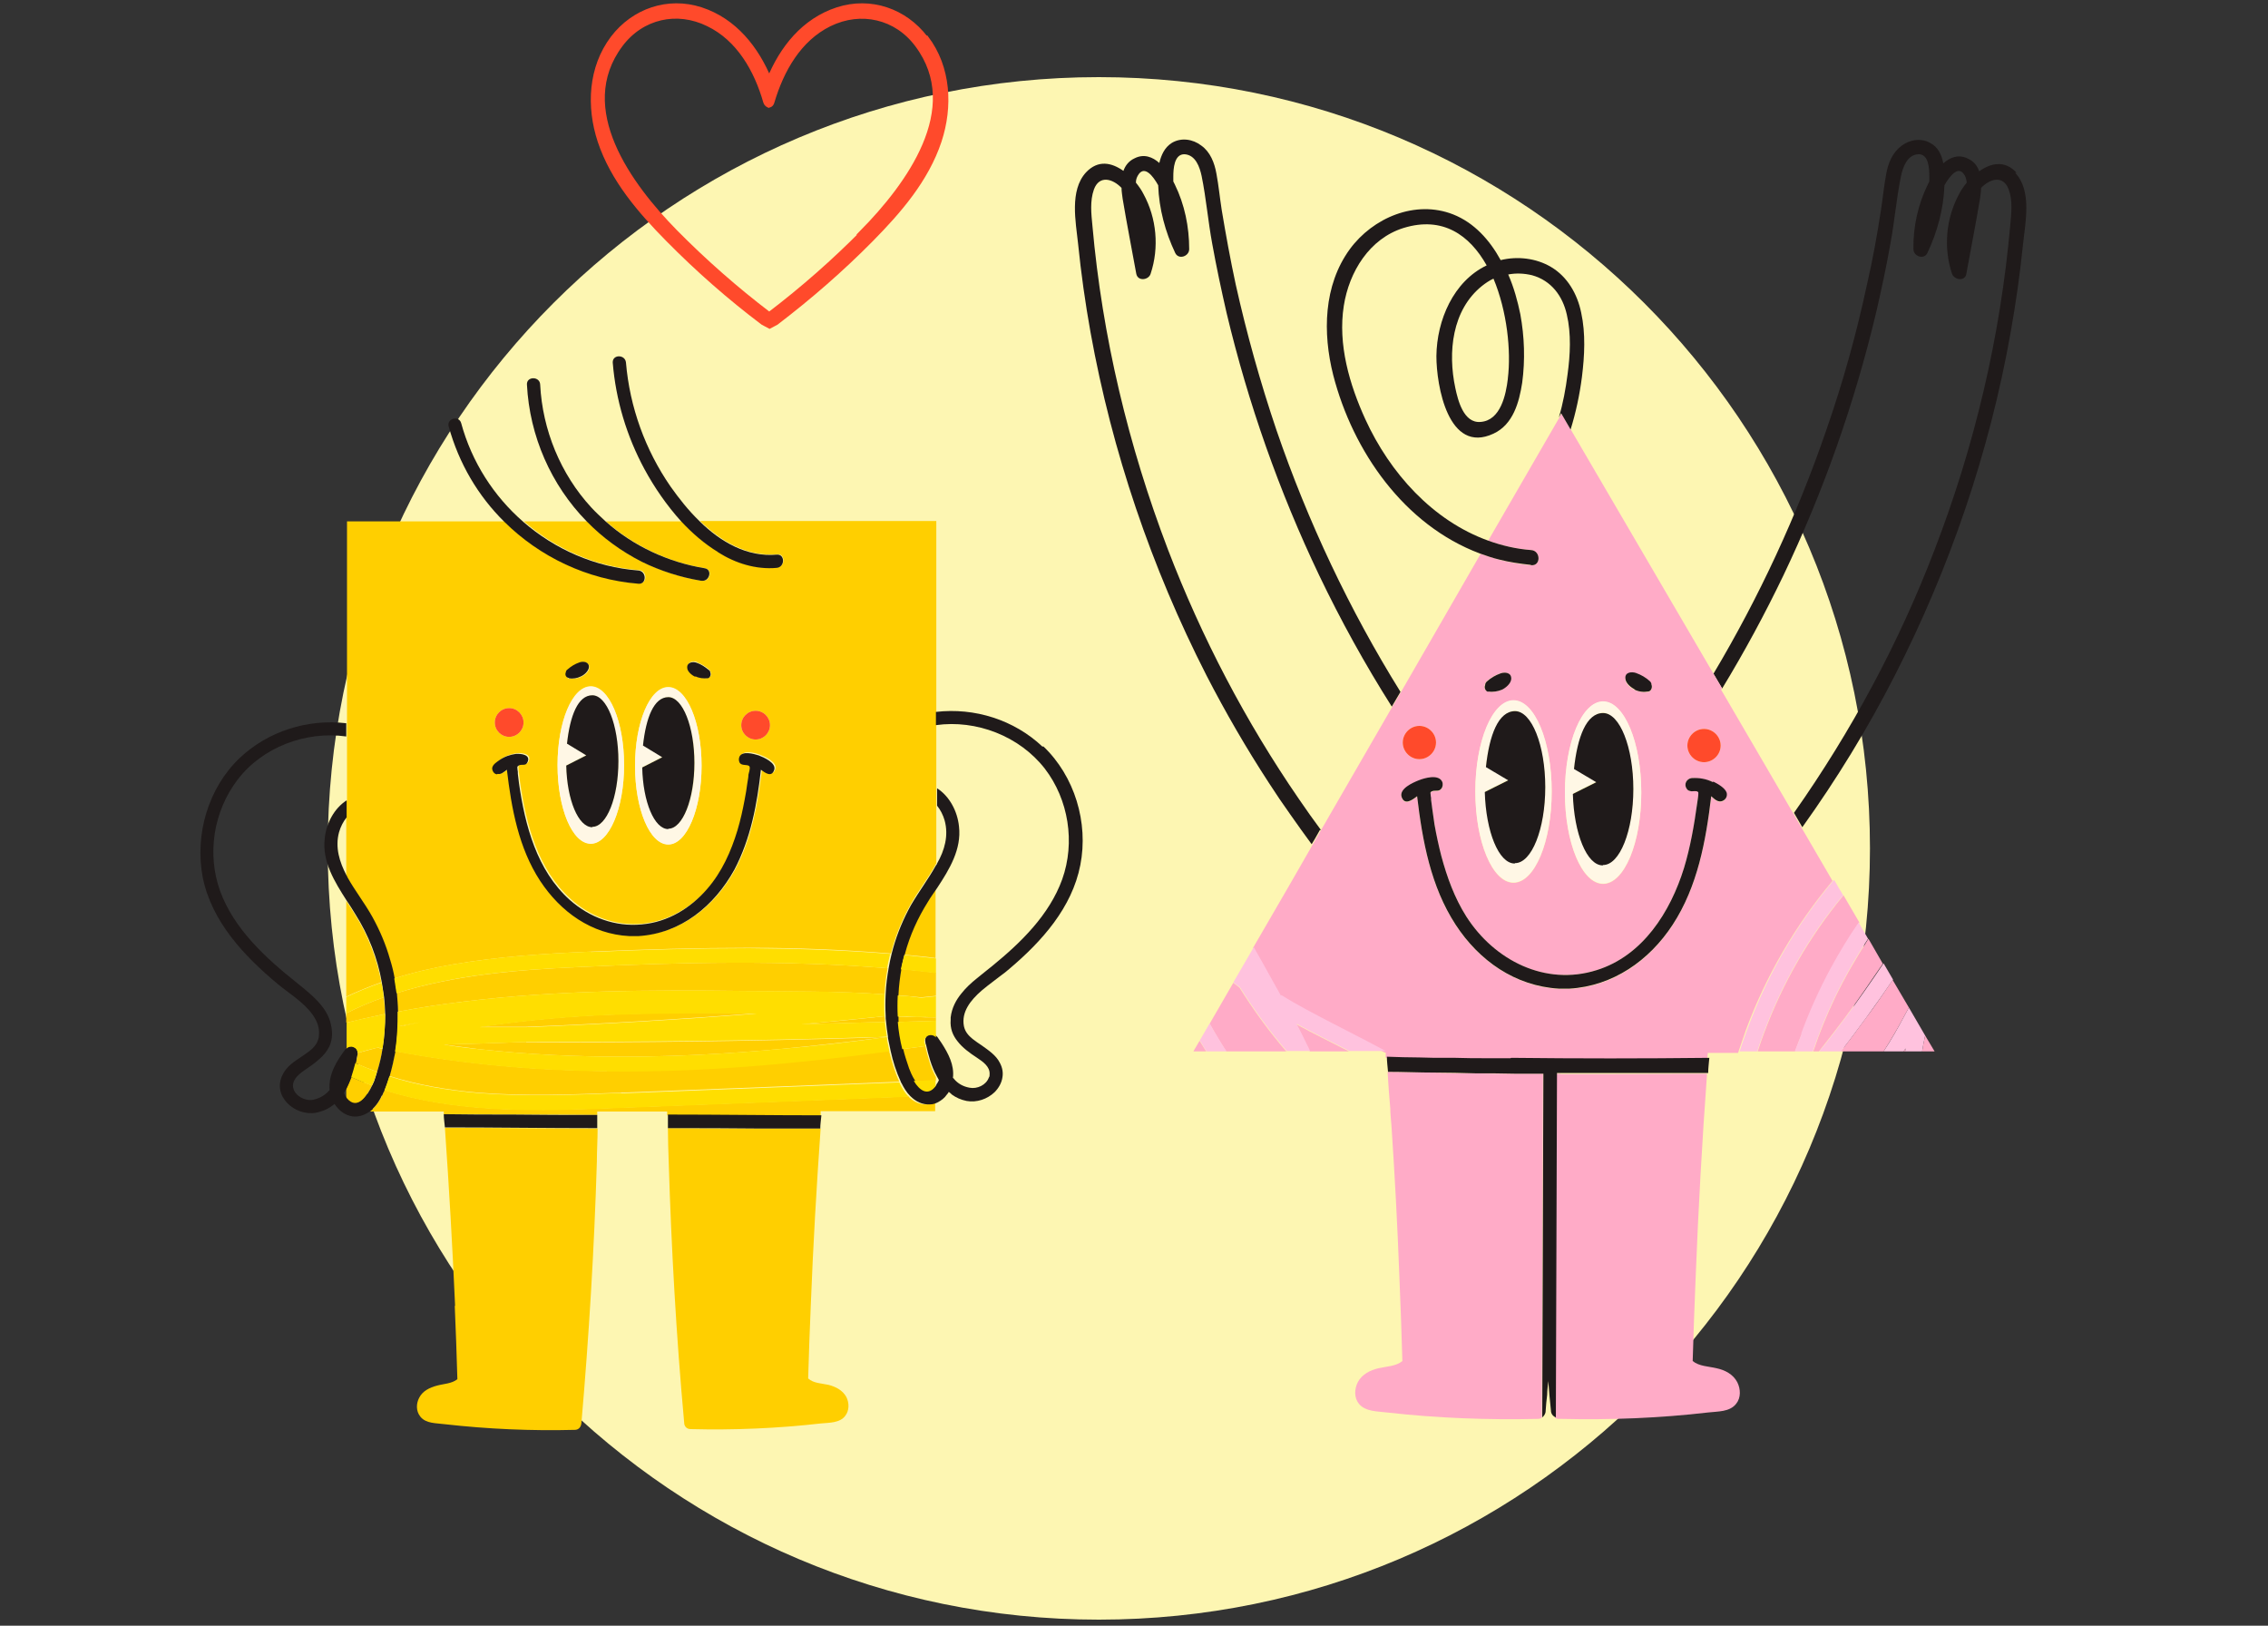 <?xml version="1.0" encoding="UTF-8"?>
<svg id="_레이어_1" data-name="레이어 1" xmlns="http://www.w3.org/2000/svg" version="1.1" viewBox="0 0 600 430">
  <rect x="0" y="0" width="600" height="430" fill="#333333" stroke="none"/>
  <defs>
    <style>
      .cls-1 {
        fill: none;
        stroke: #ff4a2b;
        stroke-miterlimit: 10;
        stroke-width: 1.4px;
      }

      .cls-2 {
        fill: #fff7e5;
      }

      .cls-2, .cls-3, .cls-4, .cls-5, .cls-6, .cls-7, .cls-8, .cls-9 {
        stroke-width: 0px;
      }

      .cls-3 {
        fill: #ffde00;
      }

      .cls-4 {
        fill: #fdf6b2;
      }

      .cls-5 {
        fill: #1f1a1a;
      }

      .cls-6 {
        fill: #ffc2de;
      }

      .cls-7 {
        fill: #ffcf00;
      }

      .cls-8 {
        fill: #ff4a2b;
      }

      .cls-9 {
        fill: #ffabc7;
      }
    </style>
  </defs>
  <path class="cls-4" d="M290.7,428.4c112.7,0,204-91.3,204-204S403.4,20.4,290.7,20.4,86.7,111.7,86.7,224.4s91.3,204,204,204"/>
  <path class="cls-5" d="M533.5,45.7c-3.1-3.4-6.8-2.6-9.9-.4-.5-1.4-1.4-2.6-2.9-3.3-2.5-1.3-4.8-.4-6.6,1.2-.4-2.1-1.3-4.2-3.3-5.3-2.5-1.5-5.6-1-7.8.7-2.4,1.8-3.5,4.6-4,7.4-.6,3.2-.9,6.4-1.4,9.6-1,6.6-2.2,13.2-3.7,19.7-2.8,13.1-6.4,26-10.8,38.6-7.7,22.4-17.7,44-29.8,64.3l2.3,3.9c5.9-9.7,11.3-19.7,16.2-29.9,10.6-22.2,18.8-45.5,24.5-69.4,1.4-6,2.7-12.1,3.8-18.3,1.1-5.9,1.6-12,2.8-17.9.5-2.3,1.6-5.6,4.5-5.8,2.9-.2,3,3.9,3,5.9,0,.4,0,.9,0,1.3-.1.3-.3.5-.4.8-2.6,5.3-3.9,11.2-3.8,17.1,0,1.9,2.8,2.9,3.7,1,2.6-5.5,4.3-11.7,4.5-17.9,1.5-2.6,3.6-5.1,5.1-3,.5.6.7,1.4.8,2.3-.8,1-1.5,2-2,3-3.5,6.4-4.2,14.2-1.9,21.1.6,1.7,3.5,2.1,3.8,0,1.2-6.6,2.5-13.2,3.6-19.8.1-.9.3-1.9.3-2.9,0,0,0,0,0,0,2.4-2.5,5.9-3.4,7.3.4,1.1,3,.7,6.4.4,9.6-2.6,29.3-9.4,58.2-20,85.7-9.4,24.6-22,48-37.2,69.6l2.2,3.8c9.1-12.7,17.3-26.1,24.4-40,14.6-28.5,25.1-59.2,30.7-90.8,1.4-7.8,2.5-15.6,3.3-23.5.6-5.7,2.4-14.1-2.1-18.8"/>
  <path class="cls-9" d="M412.9,284h-1.2c0,.2,0,.3,0,.5-.1,30.2-.2,60.4-.3,90.6.2,0,.5.1.7.2.3,0,.7,0,1,0,13,.3,25.9-.2,38.8-1.7,2.5-.3,5.7-.1,7.4-2.3,1.3-1.6,1.2-3.9.3-5.7-1.1-2.1-3.2-3.2-5.5-3.7-2.1-.5-4.6-.5-6.3-1.9.2-7.5.5-15,.8-22.5.7-17.9,1.7-35.7,3-53.5-1.4,0-2.8,0-4.2,0-11.5.1-23.1.1-34.6.1"/>
  <path class="cls-9" d="M408.2,284c-2.4,0-4.9,0-7.3,0-3.6,0-7.1,0-10.7-.1-3.6,0-7.2,0-10.8-.2-4.1,0-8.2-.1-12.3-.2,0,0,0,.1,0,.2.2,3.2.4,6.3.7,9.5,0,1.5.2,2.9.3,4.4.9,13.3,1.6,26.6,2.1,39.9.3,7.5.6,15,.8,22.5-1.7,1.4-4.1,1.4-6.3,1.9-2.2.5-4.4,1.6-5.5,3.7-.9,1.8-1,4.1.3,5.7,1.7,2.1,5,2,7.4,2.3,13.2,1.5,26.6,2,39.9,1.7.4,0,.8-.1,1.1-.3.1-30.1.2-60.3.3-90.4,0-.2,0-.4,0-.5"/>
  <path class="cls-9" d="M326.3,259.9l-6.3,10.9c.6,1.1,1.3,2.2,1.9,3.3.8,1.4,1.7,2.7,2.5,4h15.9c-4.6-5.3-8.7-11-12.4-16.9-.6-.4-1.1-.9-1.7-1.3"/>
  <path class="cls-9" d="M346.5,278.1h10.4c-4.7-2.4-9.4-4.7-14-7.2,1.2,2.4,2.4,4.8,3.6,7.2"/>
  <path class="cls-9" d="M317.4,275.2l-1.7,2.9h3.4c-.4-.7-.9-1.4-1.3-2.1-.2-.3-.3-.5-.5-.8"/>
  <path class="cls-9" d="M503.6,278.1h.4c0-.3,0-.6.1-.8-.2.3-.4.6-.5.8"/>
  <path class="cls-9" d="M511.8,278.1l-2.5-4.2c-.3,1.4-.6,2.8-.8,4.2h3.3Z"/>
  <path class="cls-9" d="M486.9,278.1h11.4c2-3.1,3.8-6.2,5.5-9.4.4-.7.8-1.5,1.2-2.2l-4.3-7.3c-2.3,3.4-4.6,6.8-7.1,10.1-2.2,3-4.4,6-6.7,8.9"/>
  <path class="cls-9" d="M464.9,278.1h10c.6-1.7,1.2-3.3,1.8-4.7,2.2-5.9,4.8-11.7,7.8-17.3,2.3-4.2,4.7-8.2,7.4-12.1l-4.2-7.2c-9,10.9-16.1,23.2-21,36.4-.6,1.6-1.2,3.3-1.7,4.9"/>
  <path class="cls-9" d="M479.7,278.1h1.5c.4-.5.8-1,1.1-1.4,3.8-4.8,7.5-9.7,11-14.8,1.6-2.3,3.2-4.7,4.8-7l-3.8-6.6c-3.3,5.1-6.3,10.3-8.9,15.7-2.2,4.6-4.1,9.3-5.7,14.1"/>
  <path class="cls-9" d="M455.8,211.9c-1.2.6-2.2-.4-3.1-1.2-1.4,11.8-3.6,23.9-10.2,34-6.2,9.5-15.7,16.2-27.3,16.9,0,0,0,0,0,0-.9,0-1.8,0-2.8,0,0,0,0,0,0,0-11.5-.7-21.1-7.4-27.3-16.9-6.6-10.1-8.8-22.2-10.2-34-1.3,1-3.3,2.5-4.1.2-.7-2.1,3-3.8,4.5-4.4,1.5-.6,5.2-1.7,6.2.3.3.6.2,1.4-.2,1.9-.7.9-1.6.3-2.5.7-.6.3-.4.5-.3,1.2,0,.4,0,.7.1,1.1,0,.8.2,1.6.3,2.3.2,1.4.4,2.8.6,4.1.5,2.8,1,5.6,1.8,8.3,1.5,5.6,3.5,11.1,6.6,16,7.3,11.6,20.8,18.5,34.5,14.2,12.2-3.8,19.5-15.4,23.1-27,1.7-5.6,2.8-11.4,3.5-17.2,0-.7.4-1.7.3-2.5,0-.7.3-.3-.4-.6-.4-.2-.9,0-1.4,0-.5,0-.9-.2-1.3-.7-.8-1.2,0-2.6,1.3-2.8,0,0,0,0,0,0,0,0,0,0,.1,0,1.9,0,3.8.3,5.6,1.1,1.1.6,3.2,1.6,3.5,3,.2.8-.2,1.7-1,2.1M375.5,192c2.4,0,4.4,2,4.4,4.4s-2,4.4-4.4,4.4-4.4-2-4.4-4.4,2-4.4,4.4-4.4M400.4,185.3c5.6,0,10.1,10.8,10.1,24.1s-4.5,24.1-10.1,24.1-10.1-10.8-10.1-24.1,4.5-24.1,10.1-24.1M392.8,181.2c0-.3.1-.6.4-.9,1.1-1,2.3-1.7,3.7-2.2,1.2-.4,3-.2,2.8,1.5-.1,1.2-1.4,2.3-2.4,2.8-1.2.6-2.4.7-3.7.5-.7-.1-1.1-1.1-.8-1.8M424.1,185.6c5.6,0,10.1,10.8,10.1,24.1s-4.5,24.1-10.1,24.1-10.1-10.8-10.1-24.1,4.5-24.1,10.1-24.1M432.8,178.1c1.4.5,2.6,1.2,3.7,2.2.3.3.4.6.4.9.3.6,0,1.6-.8,1.8-1.3.2-2.5,0-3.7-.5-1-.5-2.3-1.6-2.4-2.8-.1-1.7,1.6-1.9,2.8-1.5M450.8,192.8c2.4,0,4.4,2,4.4,4.4s-2,4.4-4.4,4.4-4.4-2-4.4-4.4,2-4.4,4.4-4.4M455.6,182.1l-2.3-3.9-37.7-64.5-2.5-4.3-.6,1.1-18.8,32.5c3.6,1.3,7.4,2.2,11.4,2.5,2.5.2,2.6,4.2,0,4-2.8-.2-5.6-.7-8.3-1.4-1.7-.5-3.4-1-5.1-1.6l-21.1,36.6-2.3,3.9-17.8,30.8-1.1,1.9-1.3,2.3-.9,1.5-.5.9-5.4,9.4-9.8,16.9c.6,1.1,1.3,2.2,1.9,3.4,1.8,3.1,3.6,6.3,5.3,9.5,4.3,2.6,8.8,5,13.2,7.3,4.8,2.5,9.7,4.9,14.4,7.5h.3c0,0,0,.1,0,.2,0,.4,0,.8,0,1.2,2.9,0,5.7.1,8.6.2,2.3,0,4.6,0,7,.1.9,0,1.7,0,2.6,0,2.7,0,5.4,0,8.1.1.5,0,1,0,1.4,0,1.7,0,3.3,0,5,0,17.5.2,34.9.1,52.4,0,0-.6,0-1.2.1-1.7h8c.7-2.1,1.4-4.1,2.1-6.1,5.3-14.3,13.1-27.7,22.9-39.4l-8.1-13.9-2.2-3.8-19.2-32.9Z"/>
  <path class="cls-5" d="M393.7,182.9c1.3.2,2.5,0,3.7-.5,1-.5,2.3-1.6,2.4-2.8.1-1.7-1.6-1.9-2.8-1.5-1.4.5-2.6,1.2-3.7,2.2-.3.3-.4.6-.4.9-.3.6,0,1.6.8,1.8"/>
  <path class="cls-5" d="M432.4,182.4c1.2.6,2.4.7,3.7.5.7-.1,1.1-1.1.8-1.8,0-.3-.1-.6-.4-.9-1.1-1-2.3-1.7-3.7-2.2-1.2-.4-3-.2-2.8,1.5.1,1.2,1.4,2.3,2.4,2.8"/>
  <path class="cls-2" d="M393.1,202.8c.9-8.5,4-14.8,7.7-14.8s8,9,8,20.1-3.6,20.1-8,20.1-7.7-8.3-7.9-18.9l6.2-3.1-5.9-3.5ZM400.4,233.4c5.6,0,10.1-10.8,10.1-24.1s-4.5-24.1-10.1-24.1-10.1,10.8-10.1,24.1,4.5,24.1,10.1,24.1"/>
  <path class="cls-5" d="M400.8,228.3c4.4,0,8-9,8-20.1s-3.6-20.1-8-20.1-6.8,6.3-7.7,14.8l5.9,3.5-6.2,3.1c.3,10.5,3.7,18.9,7.9,18.9"/>
  <path class="cls-2" d="M416.4,203.3c.9-8.5,4-14.8,7.7-14.8s8,9,8,20.1-3.6,20.1-8,20.1-7.7-8.3-7.9-18.9l6.2-3.1-5.9-3.5ZM424.1,233.7c5.6,0,10.1-10.8,10.1-24.1s-4.5-24.1-10.1-24.1-10.1,10.8-10.1,24.1,4.5,24.1,10.1,24.1"/>
  <path class="cls-5" d="M424.1,228.8c4.4,0,8-9,8-20.1s-3.6-20.1-8-20.1-6.8,6.3-7.7,14.8l5.9,3.5-6.2,3.1c.3,10.5,3.7,18.9,7.9,18.9"/>
  <path class="cls-8" d="M450.8,201.6c2.4,0,4.4-2,4.4-4.4s-2-4.4-4.4-4.4-4.4,2-4.4,4.4,2,4.4,4.4,4.4"/>
  <path class="cls-8" d="M375.5,200.8c2.4,0,4.4-2,4.4-4.4s-2-4.4-4.4-4.4-4.4,2-4.4,4.4,2,4.4,4.4,4.4"/>
  <path class="cls-5" d="M398.9,100.2c-.5,4.2-1.9,11-7.2,11.4-4.5.4-6-5.7-6.7-9-2-9.4-.9-20.6,7.1-27,.9-.7,1.9-1.4,3-1.9,3.6,8.6,4.7,19.1,3.8,26.4M405.1,149.5c2.6.2,2.5-3.8,0-4-4-.3-7.8-1.2-11.4-2.5-14.7-5.3-26-17.9-32.5-32.1-4.2-9.2-7.3-19.8-5.7-30,1.4-9,6.8-17.8,15.8-20.6,10.4-3.2,17.5,1.9,22,9.9-8.8,4.2-13.2,14.5-13.3,24,0,7.7,3.1,26.1,15.1,20.5,5.2-2.4,6.8-8.3,7.6-13.5.8-6,.6-12.1-.5-18.1-.7-3.4-1.7-7.1-3.2-10.5,2.1-.4,4.2-.3,6.3.2,5.1,1.4,8.1,5.5,9.2,10.4,1.2,5.1.9,10.7.2,15.8-.5,3.9-1.2,7.7-2.3,11.4l.6-1.1,2.5,4.3c1.4-4.5,2.4-9.2,3-13.9.7-5.6,1-11.5-.2-17-1-4.9-3.6-9.5-8-12.1-3.9-2.3-8.8-2.9-13.3-1.8-2.9-5.3-7-9.9-12.6-12.1-10-3.9-21.2.9-27.3,9.2-7,9.6-7.2,22.2-4.4,33.3,5.2,20.2,18.8,39.7,38.8,47.2,1.7.6,3.4,1.2,5.1,1.6,2.7.7,5.5,1.1,8.3,1.4"/>
  <path class="cls-5" d="M453.2,206.9c-1.8-.9-3.6-1.2-5.6-1.1,0,0,0,0-.1,0,0,0,0,0,0,0-1.3.2-2.1,1.6-1.3,2.8.3.5.7.6,1.3.7.4,0,1-.1,1.4,0,.6.4.3,0,.4.6,0,.7-.2,1.7-.3,2.5-.8,5.8-1.8,11.6-3.5,17.2-3.6,11.6-10.9,23.2-23.1,27-13.6,4.3-27.1-2.6-34.5-14.2-3.1-4.9-5.1-10.4-6.6-16-.7-2.7-1.3-5.5-1.8-8.3-.2-1.4-.4-2.8-.6-4.2-.1-.8-.2-1.6-.3-2.3,0-.4,0-.7-.1-1.1,0-.7-.3-.9.3-1.2.9-.4,1.8.2,2.5-.7.4-.5.5-1.3.2-1.9-1-2-4.7-.9-6.2-.3-1.5.6-5.2,2.2-4.5,4.4.8,2.3,2.8.8,4.1-.2,1.4,11.8,3.6,23.9,10.2,34,6.2,9.5,15.7,16.2,27.3,16.9,0,0,0,0,0,0,.9,0,1.8,0,2.8,0,0,0,0,0,0,0,11.5-.7,21.1-7.4,27.3-16.9,6.6-10.1,8.8-22.2,10.2-34,.9.8,1.9,1.8,3.1,1.2.8-.4,1.2-1.2,1-2.1-.4-1.3-2.4-2.4-3.6-3"/>
  <path class="cls-5" d="M399.6,279.9c-1.7,0-3.3,0-5,0-.5,0-1,0-1.4,0-2.7,0-5.4,0-8.1-.1-.9,0-1.7,0-2.6,0-2.3,0-4.6,0-7-.1-2.9,0-5.7-.1-8.6-.2,0,1.3.2,2.7.3,4,4.1,0,8.2.2,12.3.2,3.6,0,7.2.1,10.8.2,3.6,0,7.1,0,10.7.1,2.4,0,4.9,0,7.3,0,0,.2,0,.4,0,.5-.1,30.1-.2,60.3-.3,90.4.5-.4.9-1,.9-1.7.1-1.4.2-2.8.4-4.3,0-1.2.2-2.4.3-3.6.2,2.6.4,5.2.7,7.8,0,.8.5,1.5,1.3,1.8.1-30.2.2-60.4.3-90.6,0-.2,0-.4,0-.5h1.2c11.5,0,23.1,0,34.6,0,1.4,0,2.8,0,4.2,0,0-1.3.2-2.7.3-4-17.5.2-34.9.2-52.4,0"/>
  <path class="cls-5" d="M349.5,219.6c-2-2.7-4-5.5-5.9-8.3-14.1-20.5-25.7-42.7-34.6-65.9-10.5-27.5-17.4-56.4-20-85.7-.3-3.1-.7-6.5.4-9.6,1.4-3.8,4.9-2.9,7.3-.4,0,0,0,0,0,0,0,1,.2,2,.3,2.9,1.1,6.6,2.4,13.2,3.6,19.8.4,2.1,3.3,1.7,3.8,0,2.3-6.9,1.6-14.7-1.9-21.1-.5-1-1.2-2-2-3,0-.9.3-1.6.8-2.3,1.6-2.1,3.7.5,5.1,3,.2,6.2,1.9,12.4,4.5,17.9.9,1.9,3.7.9,3.7-1,0-5.9-1.2-11.8-3.8-17.1-.1-.3-.3-.5-.4-.8,0-.4,0-.9,0-1.3,0-2,.2-6,3-5.9,2.9.2,4,3.4,4.5,5.8,1.2,5.9,1.7,12,2.8,17.9,1.1,6.1,2.4,12.2,3.8,18.3,5.7,23.9,13.9,47.2,24.5,69.4,5.7,11.9,12.1,23.5,19.2,34.7l2.3-3.9c-13.5-21.7-24.5-45-32.8-69.2-4.3-12.7-7.9-25.6-10.8-38.6-1.4-6.5-2.6-13.1-3.7-19.7-.5-3.2-.8-6.4-1.4-9.6-.5-2.8-1.6-5.7-4-7.4-2.2-1.7-5.3-2.2-7.8-.7-1.9,1.2-2.8,3.2-3.3,5.3-1.8-1.6-4.1-2.5-6.6-1.2-1.5.7-2.4,1.9-2.9,3.3-3.1-2.2-6.7-3-9.9.4-4.4,4.8-2.7,13.1-2.1,18.8.8,7.9,1.9,15.7,3.3,23.5,5.7,31.6,16.1,62.2,30.7,90.8,5,9.7,10.5,19.2,16.5,28.4,1.8,2.8,3.7,5.6,5.7,8.4,1.8,2.6,3.7,5.2,5.6,7.8l.9-1.5,1.3-2.3Z"/>
  <path class="cls-6" d="M338.9,263.4c-1.8-3.2-3.5-6.3-5.3-9.5-.6-1.1-1.3-2.2-1.9-3.4l-5.4,9.3c.5.5,1.1.9,1.7,1.3,3.7,5.9,7.8,11.6,12.4,16.9h6.2c-1.2-2.4-2.3-4.8-3.6-7.2,4.6,2.5,9.3,4.8,14,7.2h9.6c-4.8-2.6-9.6-5-14.4-7.5-4.4-2.3-8.9-4.6-13.2-7.3"/>
  <path class="cls-6" d="M320,270.7l-2.6,4.5c.2.3.3.5.5.8.4.7.8,1.4,1.3,2.1h5.3c-.9-1.3-1.7-2.7-2.5-4-.7-1.1-1.3-2.2-1.9-3.3"/>
  <path class="cls-6" d="M476.6,273.4c-.5,1.5-1.2,3.1-1.8,4.7h4.8c1.6-4.8,3.5-9.5,5.7-14.1,2.6-5.4,5.6-10.7,8.9-15.7l-2.5-4.3c-2.7,3.9-5.1,7.9-7.4,12.1-3,5.6-5.6,11.3-7.8,17.3"/>
  <path class="cls-6" d="M460.1,278.1h4.8c.5-1.7,1.1-3.3,1.7-4.9,4.9-13.2,12-25.6,21-36.4l-2.4-4.1c-9.8,11.6-17.6,25-22.9,39.4-.7,2-1.5,4-2.1,6.1"/>
  <path class="cls-6" d="M482.4,276.7c-.4.5-.8.9-1.1,1.4h5.7c2.3-2.9,4.5-5.9,6.7-8.9,2.4-3.3,4.8-6.7,7.1-10.1l-2.5-4.3c-1.6,2.4-3.2,4.7-4.8,7-3.5,5-7.2,10-11,14.8"/>
  <path class="cls-6" d="M498.3,278.1h5.3c.2-.3.4-.6.5-.8,0,.3-.1.6-.1.8h4.5c.2-1.4.5-2.8.8-4.2l-4.3-7.4c-.4.7-.8,1.5-1.2,2.2-1.7,3.2-3.5,6.4-5.5,9.4"/>
  <path class="cls-7" d="M91.6,288v2.5s0,0,0,0c2.7,3.6,5.5-.5,6.8-3.4-1.9-.7-3.7-1.4-5.5-2.2-.4,1-.8,2.1-1.3,3"/>
  <path class="cls-7" d="M94.6,278.5c0,.1,0,.3,0,.5-.1.7-.3,1.4-.5,2.2,1.9.9,3.8,1.6,5.7,2.3.6-2,1.1-4.1,1.4-6.1-.4,0-.9-.2-1.3-.3-1.8.5-3.5.9-5.3,1.4"/>
  <path class="cls-7" d="M91.6,270.5c3.4-.8,6.8-1.6,10.2-2.3,0-1.5-.1-2.9-.3-4.4-3.4,1.2-6.7,2.6-9.9,4.2v2.5Z"/>
  <path class="cls-7" d="M100.9,259.9c-1.2-6.3-3.5-12.5-7-18-.7-1.2-1.5-2.4-2.3-3.6v25.3c3-1.4,6.2-2.7,9.3-3.8"/>
  <path class="cls-7" d="M247.6,263.5v-6.2c-3.1-.4-6.2-.7-9.3-1-.4,2.3-.7,4.6-.8,6.9,2.1.2,4.2.4,6.2.6,1.3-.1,2.6-.3,3.9-.4"/>
  <path class="cls-7" d="M238.7,277.6c.4,1.8,1,3.6,1.6,5.3.3.8.8,2,1.5,3.1,1.9,0,3.9-.2,5.8-.2v-.9c-1.4-2.5-2.2-5.5-2.8-8.2-1,.1-2,.3-3,.4-1,.1-2.1.3-3.1.4"/>
  <path class="cls-7" d="M247.6,235.1c-.8,1.2-1.6,2.4-2.4,3.6-2.7,4.3-4.8,9-6.1,13.8,2.8.3,5.6.5,8.4.9v-18.3Z"/>
  <path class="cls-7" d="M247.6,269.1c-1.8,0-3.5,0-5.3-.1-1.6,0-3.2,0-4.8-.1,0,.5,0,.9,0,1.4,3.4-.1,6.7-.2,10.1-.3v-.8Z"/>
  <path class="cls-7" d="M176.7,298.4c0,2.9.1,5.8.2,8.7.7,23.1,2,46.2,4.1,69.2,0,1,.7,1.7,1.7,1.7,11.5.3,23.1-.2,34.5-1.5,2.1-.2,5-.1,6.4-2,1.1-1.4,1.1-3.4.3-5-1-1.8-2.8-2.7-4.7-3.2-1.8-.4-4-.4-5.4-1.7.2-6.5.4-13,.7-19.5.6-15.5,1.5-31.1,2.6-46.6-5.3,0-10.6,0-15.9,0-8.1,0-16.3,0-24.4-.1"/>
  <path class="cls-7" d="M120.3,345.3c.3,6.5.5,13,.7,19.5-1.5,1.2-3.6,1.2-5.4,1.7-1.9.5-3.8,1.4-4.7,3.2-.8,1.5-.9,3.5.3,5,1.5,1.9,4.3,1.7,6.4,2,11.5,1.3,23,1.8,34.5,1.5,1,0,1.6-.8,1.7-1.7,2-23,3.4-46.1,4.1-69.2,0-2.9.2-5.9.2-8.8-13.5,0-26.9-.2-40.4-.2,1.1,15.7,2,31.4,2.7,47.2"/>
  <path class="cls-7" d="M160.6,283.3c-18.8-.2-37.6-1.8-56.1-5.3,0,0,0,.1,0,.2-.4,2.1-.8,4.3-1.5,6.4,7.6,2.4,15.5,3.7,23.4,4.4,12.6,1,25.3.5,37.9,0l43.7-1.7c10-.4,19.9-.8,29.9-1.2-1.2-2.6-2-5.4-2.7-8.2-24.8,3.3-49.7,5.5-74.7,5.3"/>
  <path class="cls-7" d="M106.6,271.4c1.5-.3,3-.7,4.5-1-1.9.3-3.7.6-5.5,1,.3,0,.7,0,1,0"/>
  <path class="cls-7" d="M132.5,200.8c1.3-.9,2.8-1.4,4.3-1.6,1.3-.1,4.1.2,3,2.3-.6,1.1-1.5.3-2.3.8-.5.3-.3.4-.3,1,0,.4,0,.8.1,1.2.1.8.2,1.7.3,2.5,1.6,11.1,4.7,23,13.4,30.8,5.2,4.7,12,7.2,19.1,6.5,6.8-.7,12.8-4.3,17.3-9.4,3.8-4.5,6.3-9.9,8-15.5.8-2.7,1.4-5.4,1.9-8.1.3-1.4.5-2.9.7-4.3.1-.8.2-1.5.3-2.3,0-.6.4-1.6.3-2.1-.2-.7-1.9-.1-2.5-.9-.4-.4-.5-1.1-.2-1.7.7-1.7,3.8-.9,5.1-.4,1.3.5,4.8,2,4.1,3.9-.7,2-2.4.7-3.5-.1-1.1,9.1-2.7,18.2-7,26.4-5.3,9.7-14.1,17-25.4,17.6,0,0,0,0,0,0-.8,0-1.6,0-2.4,0,0,0,0,0,0,0-10-.6-18.2-6.4-23.6-14.6-5.7-8.7-7.6-19.2-8.8-29.4-.7.6-1.5,1.4-2.4,1.1-.7-.2-1.3-.9-1.2-1.6,0-1,1.3-1.7,2-2.2M134.7,187.3c2.1,0,3.8,1.7,3.8,3.8s-1.7,3.8-3.8,3.8-3.8-1.7-3.8-3.8,1.7-3.8,3.8-3.8M156.3,181.5c4.8,0,8.8,9.3,8.8,20.8s-3.9,20.8-8.8,20.8-8.8-9.3-8.8-20.8,3.9-20.8,8.8-20.8M149.8,177.9c0-.3,0-.5.4-.7,1-.8,2-1.5,3.2-1.9,1-.4,2.6-.1,2.5,1.3,0,1-1.2,2-2.1,2.4-1,.5-2.1.6-3.2.5-.6,0-1-1-.7-1.5M176.8,181.7c4.8,0,8.8,9.3,8.8,20.8s-3.9,20.8-8.8,20.8-8.8-9.3-8.8-20.8,3.9-20.8,8.8-20.8M184.4,175.2c1.2.4,2.3,1.1,3.2,1.9.3.2.4.5.4.7.3.6,0,1.4-.7,1.5-1.1.2-2.2,0-3.2-.5-.9-.4-2-1.4-2.1-2.4-.1-1.4,1.4-1.7,2.5-1.3M199.9,188c2.1,0,3.8,1.7,3.8,3.8s-1.7,3.8-3.8,3.8-3.8-1.7-3.8-3.8,1.7-3.8,3.8-3.8M91.6,211.8v19.9c0,.1.1.3.2.4,2,3.6,4.5,6.9,6.6,10.5,2,3.6,3.6,7.4,4.7,11.3.5,1.6.9,3.3,1.2,4.9,5-1.6,10.2-2.8,15.4-3.7,12.2-2.1,24.5-2.9,36.8-3.4,14-.6,28-1,42-1,12.4,0,24.8.5,37.2,1.5.1-.5.3-1,.4-1.5,1.1-3.9,2.7-7.7,4.7-11.3,2-3.6,4.6-6.9,6.6-10.5,0-.2.2-.3.3-.5v-90.6h-62.5c5.6,5.4,12.5,9.5,20.4,8.8,2.2-.2,2.2,3.3,0,3.5-5.5.5-10.9-1.2-15.5-4.1-3.6-2.2-6.8-5-9.7-8.1h-20.1c7.4,6.5,16.5,10.8,26.2,12.4,2.2.4,1.3,3.7-.9,3.3-5.4-.9-10.7-2.6-15.6-5-5.5-2.7-10.4-6.4-14.6-10.7h-16.8c8.4,7.3,19,12,30.5,12.9,2.2.2,2.2,3.6,0,3.5-13.7-1.1-26.2-7.1-35.5-16.4h-41.8v73.9Z"/>
  <path class="cls-7" d="M234.1,270.3c0-.5,0-1-.1-1.5-7.3.8-14.6,1.5-22,2.1,7.4-.2,14.7-.4,22.1-.6"/>
  <path class="cls-7" d="M139.2,275.6c-7.3.3-14.6.5-21.8.7,3.1.4,6.2.8,9.3,1.2,26.3,2.9,52.9,2.4,79.3,0,9.6-.9,19.1-2,28.6-3.2,0,0,0,0,0,0-1.9,0-3.8.1-5.7.2-29.9.9-59.8,1.3-89.7,1.2"/>
  <path class="cls-7" d="M240.4,290c-27.4,1.1-54.9,2.2-82.3,3.2-18.7.7-38.4.8-56.4-4.9-.2.5-.4,1-.6,1.5-.8,1.6-1.9,3.1-3.2,4.2h19.5c0,.2,0,.5,0,.7,6,0,12.1,0,18.1.1,7.5,0,15,0,22.5.1,0-.3,0-.6,0-.9h18.5c0,.3,0,.7,0,1,13.5,0,27.1.2,40.6.2,0-.4,0-.8,0-1.3h30.3v-2.3c-.6.3-1.1.4-1.8.5-2.2.2-4-.7-5.4-2.2"/>
  <path class="cls-7" d="M152.9,255.8c-16,.7-32.7,2.1-48,6.9.2,1.6.3,3.2.3,4.9,5.8-1.1,11.7-2,17.6-2.7,24.5-3,49.2-3.1,73.9-2.8,12.3.2,24.9,0,37.3.9.1-2.3.4-4.6.8-6.9h0c-27.2-2.2-54.6-1.6-81.8-.3"/>
  <path class="cls-7" d="M163.4,268.3c-12.2.4-24.4,1.5-36.5,3.3.7,0,1.4,0,2.1,0,3.4,0,6.8,0,10.1,0,20.4-.8,40.7-2,61.1-3.6-12.3-.2-24.5-.2-36.8.3"/>
  <path class="cls-5" d="M150.5,179.4c1.1.2,2.2,0,3.2-.5.9-.4,2-1.4,2.1-2.4.1-1.4-1.4-1.7-2.5-1.3-1.2.4-2.3,1.1-3.2,1.9-.3.2-.4.5-.4.7-.3.6,0,1.4.7,1.5"/>
  <path class="cls-5" d="M184,178.9c1,.5,2.1.6,3.2.5.6,0,1-1,.7-1.5,0-.3-.1-.5-.4-.7-1-.8-2-1.5-3.2-1.9-1-.4-2.6-.1-2.5,1.3,0,1,1.2,2,2.1,2.4"/>
  <path class="cls-2" d="M150,196.7c.8-7.4,3.5-12.8,6.7-12.8s6.9,7.8,6.9,17.4-3.1,17.4-6.9,17.4-6.7-7.2-6.9-16.3l5.3-2.7-5.1-3.1ZM156.3,223.2c4.8,0,8.8-9.3,8.8-20.8s-3.9-20.8-8.8-20.8-8.8,9.3-8.8,20.8,3.9,20.8,8.8,20.8"/>
  <path class="cls-5" d="M156.7,218.7c3.8,0,6.9-7.8,6.9-17.4s-3.1-17.4-6.9-17.4-5.9,5.4-6.7,12.8l5.1,3.1-5.3,2.7c.2,9.1,3.2,16.3,6.9,16.3"/>
  <path class="cls-2" d="M170.2,197.1c.8-7.4,3.5-12.8,6.7-12.8s6.9,7.8,6.9,17.4-3.1,17.4-6.9,17.4-6.7-7.2-6.9-16.3l5.3-2.7-5.1-3.1ZM176.8,223.4c4.8,0,8.8-9.3,8.8-20.8s-3.9-20.8-8.8-20.8-8.8,9.3-8.8,20.8,3.9,20.8,8.8,20.8"/>
  <path class="cls-5" d="M176.8,219.2c3.8,0,6.9-7.8,6.9-17.4s-3.1-17.4-6.9-17.4-5.9,5.4-6.7,12.8l5.1,3.1-5.3,2.7c.2,9.1,3.2,16.3,6.9,16.3"/>
  <path class="cls-8" d="M199.9,195.6c2.1,0,3.8-1.7,3.8-3.8s-1.7-3.8-3.8-3.8-3.8,1.7-3.8,3.8,1.7,3.8,3.8,3.8"/>
  <path class="cls-8" d="M134.7,194.9c2.1,0,3.8-1.7,3.8-3.8s-1.7-3.8-3.8-3.8-3.8,1.7-3.8,3.8,1.7,3.8,3.8,3.8"/>
  <path class="cls-5" d="M190,146.1c4.6,2.9,10,4.6,15.5,4.1,2.2-.2,2.2-3.7,0-3.5-7.8.7-14.8-3.3-20.4-8.8-3-2.9-5.5-6.1-7.7-9.2-6.7-9.7-10.8-21-11.8-32.8-.2-2.2-3.6-2.2-3.5,0,.8,9.9,3.7,19.5,8.4,28.2,2.6,4.8,5.9,9.6,9.7,13.8,2.9,3.1,6.1,5.9,9.7,8.1"/>
  <path class="cls-5" d="M185.5,153.6c2.2.4,3.1-3,.9-3.3-9.7-1.6-18.9-5.9-26.2-12.4-1.3-1.2-2.6-2.4-3.8-3.7-8.1-8.8-12.9-20.5-13.5-32.5-.1-2.2-3.6-2.2-3.5,0,.7,13.7,6.4,26.6,15.8,36.2,4.2,4.3,9.1,7.9,14.6,10.7,4.9,2.4,10.2,4.1,15.6,5"/>
  <path class="cls-5" d="M168.9,150.9c-11.5-.9-22.1-5.6-30.5-12.9-7.8-6.8-13.6-15.8-16.4-26.1-.6-2.1-3.9-1.2-3.3.9,2.7,9.8,7.8,18.4,14.7,25.2,9.4,9.3,21.9,15.3,35.5,16.4,2.2.2,2.2-3.3,0-3.5"/>
  <path class="cls-5" d="M101.1,289.8c.2-.5.4-1,.7-1.5.5-1.2.9-2.4,1.3-3.7.6-2.1,1.1-4.3,1.5-6.4,0,0,0-.1,0-.2.6-3.5.8-7,.7-10.5,0-1.6-.2-3.3-.3-4.9-.2-1.3-.3-2.6-.6-3.9-.3-1.7-.7-3.3-1.2-4.9-1.1-3.9-2.7-7.7-4.7-11.3-2-3.6-4.6-6.9-6.6-10.5,0-.1-.1-.3-.2-.4-1.9-3.6-3.1-7.5-2-11.5.4-1.4,1.1-2.8,2-3.9v-4.5c-3.3,2.1-5.4,6.1-5.8,10.1-.7,6.1,2.6,11.4,5.8,16.4.8,1.2,1.6,2.4,2.3,3.6,3.5,5.5,5.9,11.7,7,18,.2,1.3.4,2.6.6,3.9.2,1.5.2,2.9.3,4.4,0,3.1-.2,6.1-.7,9.2-.3,2.1-.8,4.1-1.4,6.1-.3.9-.5,1.7-.8,2.5-.1.3-.3.7-.5,1.1-1.3,2.8-4,6.9-6.8,3.4,0,0,0,0,0,0-.3-.4-.5-.8-.7-1.3.2-.4.5-.8.7-1.2.5-1,.9-2,1.3-3,.4-1.2.8-2.5,1.1-3.8.2-.7.3-1.5.5-2.2,0-.2,0-.3,0-.5,0-1.5-1.9-2.2-3-1.1,0,0-.1.2-.2.2-1.1,1.5-2.3,3.2-3.1,5-.8,1.8-1.3,3.7-1.1,5.8,0,0,0,0,0,0-1.1,1.3-2.5,2.2-4.4,2.6-2.2.4-5.2-1.2-5.3-3.7,0-2,1.9-3.3,3.3-4.3,1.2-.8,2.5-1.7,3.6-2.7,2.2-1.9,3.7-4.2,3.4-7.6-.2-2.3-1-4.2-2.2-5.9-1.8-2.5-4.4-4.6-6.9-6.6-8.3-6.6-16.8-14.3-20.5-24.5-3.5-9.8-1.7-21,4.6-29.3,6.6-8.7,18.1-13,28.8-11.5v-3.5c-10.2-1.2-20.7,2.1-28.2,9.2-8.3,7.9-11.9,20.2-9.8,31.4,2.3,11.8,11,21,19.9,28.4,2.6,2.2,6.9,4.8,9.2,8.1,1.3,1.8,2,3.8,1.6,6.1-.2.8-.5,1.5-1,2.1-.9,1.2-2.4,2.1-3.7,3-1.8,1.2-3.8,2.5-4.8,4.6-3,5.7,3.3,11.2,8.9,10.1,1.9-.4,3.5-1.2,4.8-2.3,1.1,1.7,2.7,3,4.8,3.3,1.7.2,3.2-.4,4.5-1.3,1.4-1.1,2.5-2.6,3.2-4.2"/>
  <path class="cls-5" d="M275.8,197.5c-7.5-7.1-18-10.4-28.2-9.2v3.5c10.7-1.5,22.1,2.9,28.8,11.5,6.3,8.2,8.1,19.5,4.6,29.3-3.4,9.4-10.9,16.7-18.5,22.9-.7.5-1.3,1.1-2,1.6-.7.6-1.4,1.1-2.1,1.7-1.5,1.2-2.9,2.5-4,3.9-1.5,1.8-2.6,3.9-2.9,6.4,0,.1,0,.3,0,.4,0,0,0,.1,0,.2-.2,2.4.6,4.2,1.8,5.7,1.3,1.7,3.2,3.1,5.2,4.4,1.5,1,3.4,2.3,3.3,4.3,0,.3,0,.7-.2.9-.7,2-3.1,3.1-5.1,2.7-1.7-.3-3.1-1.1-4.1-2.3,0-.1-.2-.2-.3-.3,0,0,0,0,0,0,.4-3.4-1.2-6.4-3-9.2-.4-.5-.7-1.1-1.1-1.6,0,0-.1-.1-.2-.2-1.2-1.3-3.4-.3-3,1.5,0,.3.1.6.2.8.6,2.7,1.4,5.7,2.8,8.2.2.3.3.6.5.9,0,0,0,.2.1.2-.2.4-.4.8-.7,1.2,0,0,0,0,0,.1-2.1,2.8-4.2.9-5.7-1.3-.7-1.1-1.2-2.3-1.5-3.1-.6-1.8-1.2-3.5-1.6-5.3-.6-2.4-1-4.9-1.2-7.3,0-.5,0-.9,0-1.4-.1-1.9-.1-3.7,0-5.6.1-2.3.4-4.6.8-6.9.2-1.3.5-2.5.9-3.8,1.3-4.9,3.4-9.5,6.1-13.8.7-1.2,1.6-2.4,2.4-3.6,3.3-5,6.5-10.3,5.8-16.3-.4-4-2.5-8-5.8-10.1v4.6c.9,1.1,1.6,2.5,2,3.9,1.1,4,0,7.9-2,11.4,0,.2-.2.3-.3.5-2,3.6-4.5,6.9-6.6,10.5-2,3.6-3.6,7.4-4.7,11.3-.1.5-.3,1-.4,1.5-.3,1.3-.6,2.5-.8,3.8-.4,2.3-.7,4.6-.8,6.9-.1,1.9-.1,3.9,0,5.8,0,.5,0,1,.1,1.5.1,1.3.3,2.6.5,3.9,0,0,0,0,0,0,0,.3,0,.6.1.9.2,1,.4,2,.6,2.9.6,2.8,1.5,5.6,2.7,8.2,0,.1.1.3.2.4.6,1.2,1.3,2.4,2.3,3.4,1.4,1.4,3.2,2.4,5.4,2.2.6,0,1.2-.2,1.8-.5,1-.5,1.9-1.2,2.5-2.1.2-.2.4-.5.5-.7.3.2.6.5.8.7,1.1.8,2.4,1.4,3.9,1.7,2.7.5,5.5-.5,7.4-2.3,1.1-1.1,1.9-2.5,2.1-4,.2-1.2,0-2.5-.7-3.8-1-2-3-3.3-4.8-4.6-.8-.5-1.6-1.1-2.4-1.7-1.1-.9-2-1.9-2.3-3.4-.7-3.7,1.7-6.8,4.7-9.4,1.1-.9,2.2-1.8,3.3-2.6,1-.8,2-1.5,2.9-2.2.4-.3.8-.7,1.2-1,8.5-7.2,16.5-16.1,18.7-27.4,2.2-11.2-1.5-23.5-9.8-31.4"/>
  <path class="cls-5" d="M131.7,204.7c.9.2,1.7-.6,2.4-1.1,1.2,10.2,3.1,20.7,8.8,29.4,5.4,8.2,13.6,14.1,23.6,14.6,0,0,0,0,0,0,.8,0,1.6,0,2.4,0,0,0,0,0,0,0,11.3-.7,20.1-8,25.4-17.6,4.3-8.2,6-17.3,7-26.4,1.1.8,2.8,2.1,3.5.1.7-1.9-2.8-3.4-4.1-3.9-1.3-.4-4.4-1.3-5.1.4-.2.5-.2,1.2.2,1.7.6.7,2.3.2,2.5.9.2.5-.2,1.6-.3,2.1,0,.8-.2,1.5-.3,2.3-.2,1.4-.4,2.9-.7,4.3-.5,2.7-1.1,5.4-1.9,8.1-1.7,5.6-4.1,11-8,15.5-4.4,5.1-10.4,8.8-17.3,9.4-7,.7-13.8-1.8-19.1-6.5-8.7-7.8-11.8-19.7-13.4-30.8-.1-.8-.2-1.7-.3-2.5,0-.4,0-.8-.1-1.2,0-.6-.2-.7.3-1,.8-.5,1.8.2,2.3-.8,1.1-2.1-1.7-2.4-3-2.3-1.5.2-3,.7-4.3,1.6-.7.5-1.9,1.2-2,2.2,0,.7.5,1.5,1.2,1.6"/>
  <path class="cls-5" d="M117.4,294.7c0,1.2.2,2.3.3,3.5,13.4,0,26.9.2,40.3.2,0-1.2,0-2.3,0-3.5-7.5,0-15,0-22.5-.1-6,0-12.1,0-18.1-.1"/>
  <path class="cls-5" d="M176.7,298.4c8.1,0,16.3,0,24.4.1,5.3,0,10.6,0,15.9,0,0-1.1.2-2.3.3-3.5-13.5,0-27.1-.2-40.6-.2,0,1.2,0,2.3,0,3.5"/>
  <path class="cls-3" d="M91.6,268c3.2-1.6,6.5-3,9.9-4.2-.1-1.3-.3-2.6-.6-3.9-3.2,1.1-6.3,2.4-9.3,3.8v4.3Z"/>
  <path class="cls-3" d="M92.9,284.9c1.8.8,3.6,1.6,5.5,2.2.2-.4.3-.8.5-1.1.3-.8.6-1.7.8-2.5-1.9-.7-3.8-1.5-5.7-2.3-.3,1.2-.7,2.5-1.1,3.8"/>
  <path class="cls-3" d="M91.6,277.4c1.1-1.1,3-.4,3,1.1,1.7-.5,3.5-1,5.3-1.4.4,0,.9.2,1.3.3.5-3,.7-6.1.7-9.2-3.4.7-6.8,1.4-10.2,2.3v7Z"/>
  <path class="cls-3" d="M247.6,253.5c-2.8-.3-5.6-.6-8.4-.9-.3,1.3-.6,2.5-.9,3.8,3.1.3,6.2.6,9.3,1v-3.9Z"/>
  <path class="cls-3" d="M241.8,286c1.4,2.3,3.6,4.1,5.7,1.3,0,0,0,0,0-.1v-1.5c-1.9,0-3.9.2-5.8.2"/>
  <path class="cls-3" d="M237.5,270.2c.2,2.5.6,4.9,1.2,7.3,1-.1,2.1-.3,3.1-.4,1-.1,2-.3,3-.4,0-.3-.1-.6-.2-.8-.4-1.9,1.8-2.8,3-1.5v-4.4c-3.4.1-6.7.2-10.1.3"/>
  <path class="cls-3" d="M247.6,269.1v-5.6c-1.3.1-2.6.3-3.9.4-2.1-.3-4.1-.5-6.2-.6-.1,1.9-.1,3.7,0,5.6,1.6,0,3.2,0,4.8.1,1.8,0,3.5,0,5.3.1"/>
  <path class="cls-3" d="M156.5,251.7c-12.3.5-24.7,1.3-36.8,3.4-5.2.9-10.4,2.1-15.4,3.7.2,1.3.4,2.6.6,3.9,15.4-4.9,32-6.2,48-6.9,27.2-1.3,54.6-1.9,81.8.3,0,0,0,0,0,0,.2-1.3.5-2.5.8-3.8-12.4-1-24.8-1.4-37.2-1.5-14,0-28,.4-42,1"/>
  <path class="cls-3" d="M164.3,289.1c-12.6.5-25.3,1-37.9,0-7.9-.7-15.9-2-23.4-4.4-.4,1.2-.8,2.5-1.3,3.7,17.9,5.7,37.7,5.6,56.4,4.9,27.4-1,54.9-2.1,82.3-3.2-1-1-1.7-2.2-2.3-3.4,0-.1-.1-.3-.2-.4-10,.4-19.9.8-29.9,1.2l-43.7,1.7Z"/>
  <path class="cls-3" d="M139.1,271.7c-3.4,0-6.8,0-10.1,0-.7,0-1.4,0-2.1,0,12-1.8,24.2-2.9,36.5-3.3,12.3-.4,24.5-.4,36.8-.3-20.3,1.6-40.7,2.8-61.1,3.6M106.6,271.4c-.3,0-.7,0-1,0,1.8-.3,3.7-.7,5.5-1-1.5.3-3,.6-4.5,1M122.8,264.9c-5.9.7-11.8,1.6-17.6,2.7,0,3.5-.1,7-.7,10.5,18.5,3.5,37.3,5.1,56.1,5.3,25,.3,49.9-2,74.7-5.3-.2-1-.4-2-.6-2.9,0-.3,0-.6-.1-.9-9.5,1.3-19,2.4-28.6,3.2-26.4,2.4-53,2.9-79.3,0-3.1-.3-6.2-.7-9.3-1.2,7.3-.2,14.6-.4,21.8-.7,29.9,0,59.8-.3,89.7-1.2,1.9,0,3.8-.1,5.7-.2-.2-1.3-.3-2.6-.5-3.9-7.4.2-14.7.4-22.1.6,7.3-.6,14.6-1.4,22-2.1-.1-1.9-.1-3.9,0-5.8-12.4-.9-25-.8-37.3-.9-24.6-.3-49.4-.2-73.9,2.8"/>
  <path class="cls-8" d="M228.4,61.4c-7.7,7.8-16,15.1-24.8,21.8,0,0,0,0-.1,0,0,0,0,0-.1,0-8.8-6.7-17.1-14-24.8-21.8-12-12.2-27.2-32.6-14.5-49.6,5.6-7.5,15-9.6,23.3-5.5,8.1,3.9,12.8,12.2,15.2,20.6.1.4.4.7.8.9.4-.1.7-.4.8-.9,2.5-8.4,7.1-16.6,15.2-20.6,8.4-4.1,17.8-1.9,23.3,5.5,12.7,17-2.5,37.4-14.5,49.6M244.8,10.1c-5.5-7.2-14.5-10.3-23.2-7.5-8.9,2.9-14.7,10.2-18.1,18.6-3.4-8.3-9.2-15.7-18.1-18.6-8.7-2.8-17.7.3-23.2,7.5-5.9,7.8-6.4,18.1-3.4,27.2,3.4,10.2,10.6,18.5,18,26,7.8,7.9,16.2,15.3,25.1,22l1.7.9,1.7-.9c8.9-6.8,17.3-14.1,25.1-22,7.4-7.5,14.6-15.8,18-26,3-9.1,2.5-19.4-3.4-27.2"/>
  <path class="cls-1" d="M228.4,61.4c-7.7,7.8-16,15.1-24.8,21.8,0,0,0,0-.1,0,0,0,0,0-.1,0-8.8-6.7-17.1-14-24.8-21.8-12-12.2-27.2-32.6-14.5-49.6,5.6-7.5,15-9.6,23.3-5.5,8.1,3.9,12.8,12.2,15.2,20.6.1.4.4.7.8.9.4-.1.7-.4.8-.9,2.5-8.4,7.1-16.6,15.2-20.6,8.4-4.1,17.8-1.9,23.3,5.5,12.7,17-2.5,37.4-14.5,49.6ZM244.8,10.1c-5.5-7.2-14.5-10.3-23.2-7.5-8.9,2.9-14.7,10.2-18.1,18.6-3.4-8.3-9.2-15.7-18.1-18.6-8.7-2.8-17.7.3-23.2,7.5-5.9,7.8-6.4,18.1-3.4,27.2,3.4,10.2,10.6,18.5,18,26,7.8,7.9,16.2,15.3,25.1,22l1.7.9,1.7-.9c8.9-6.8,17.3-14.1,25.1-22,7.4-7.5,14.6-15.8,18-26,3-9.1,2.5-19.4-3.4-27.2Z"/>
</svg>